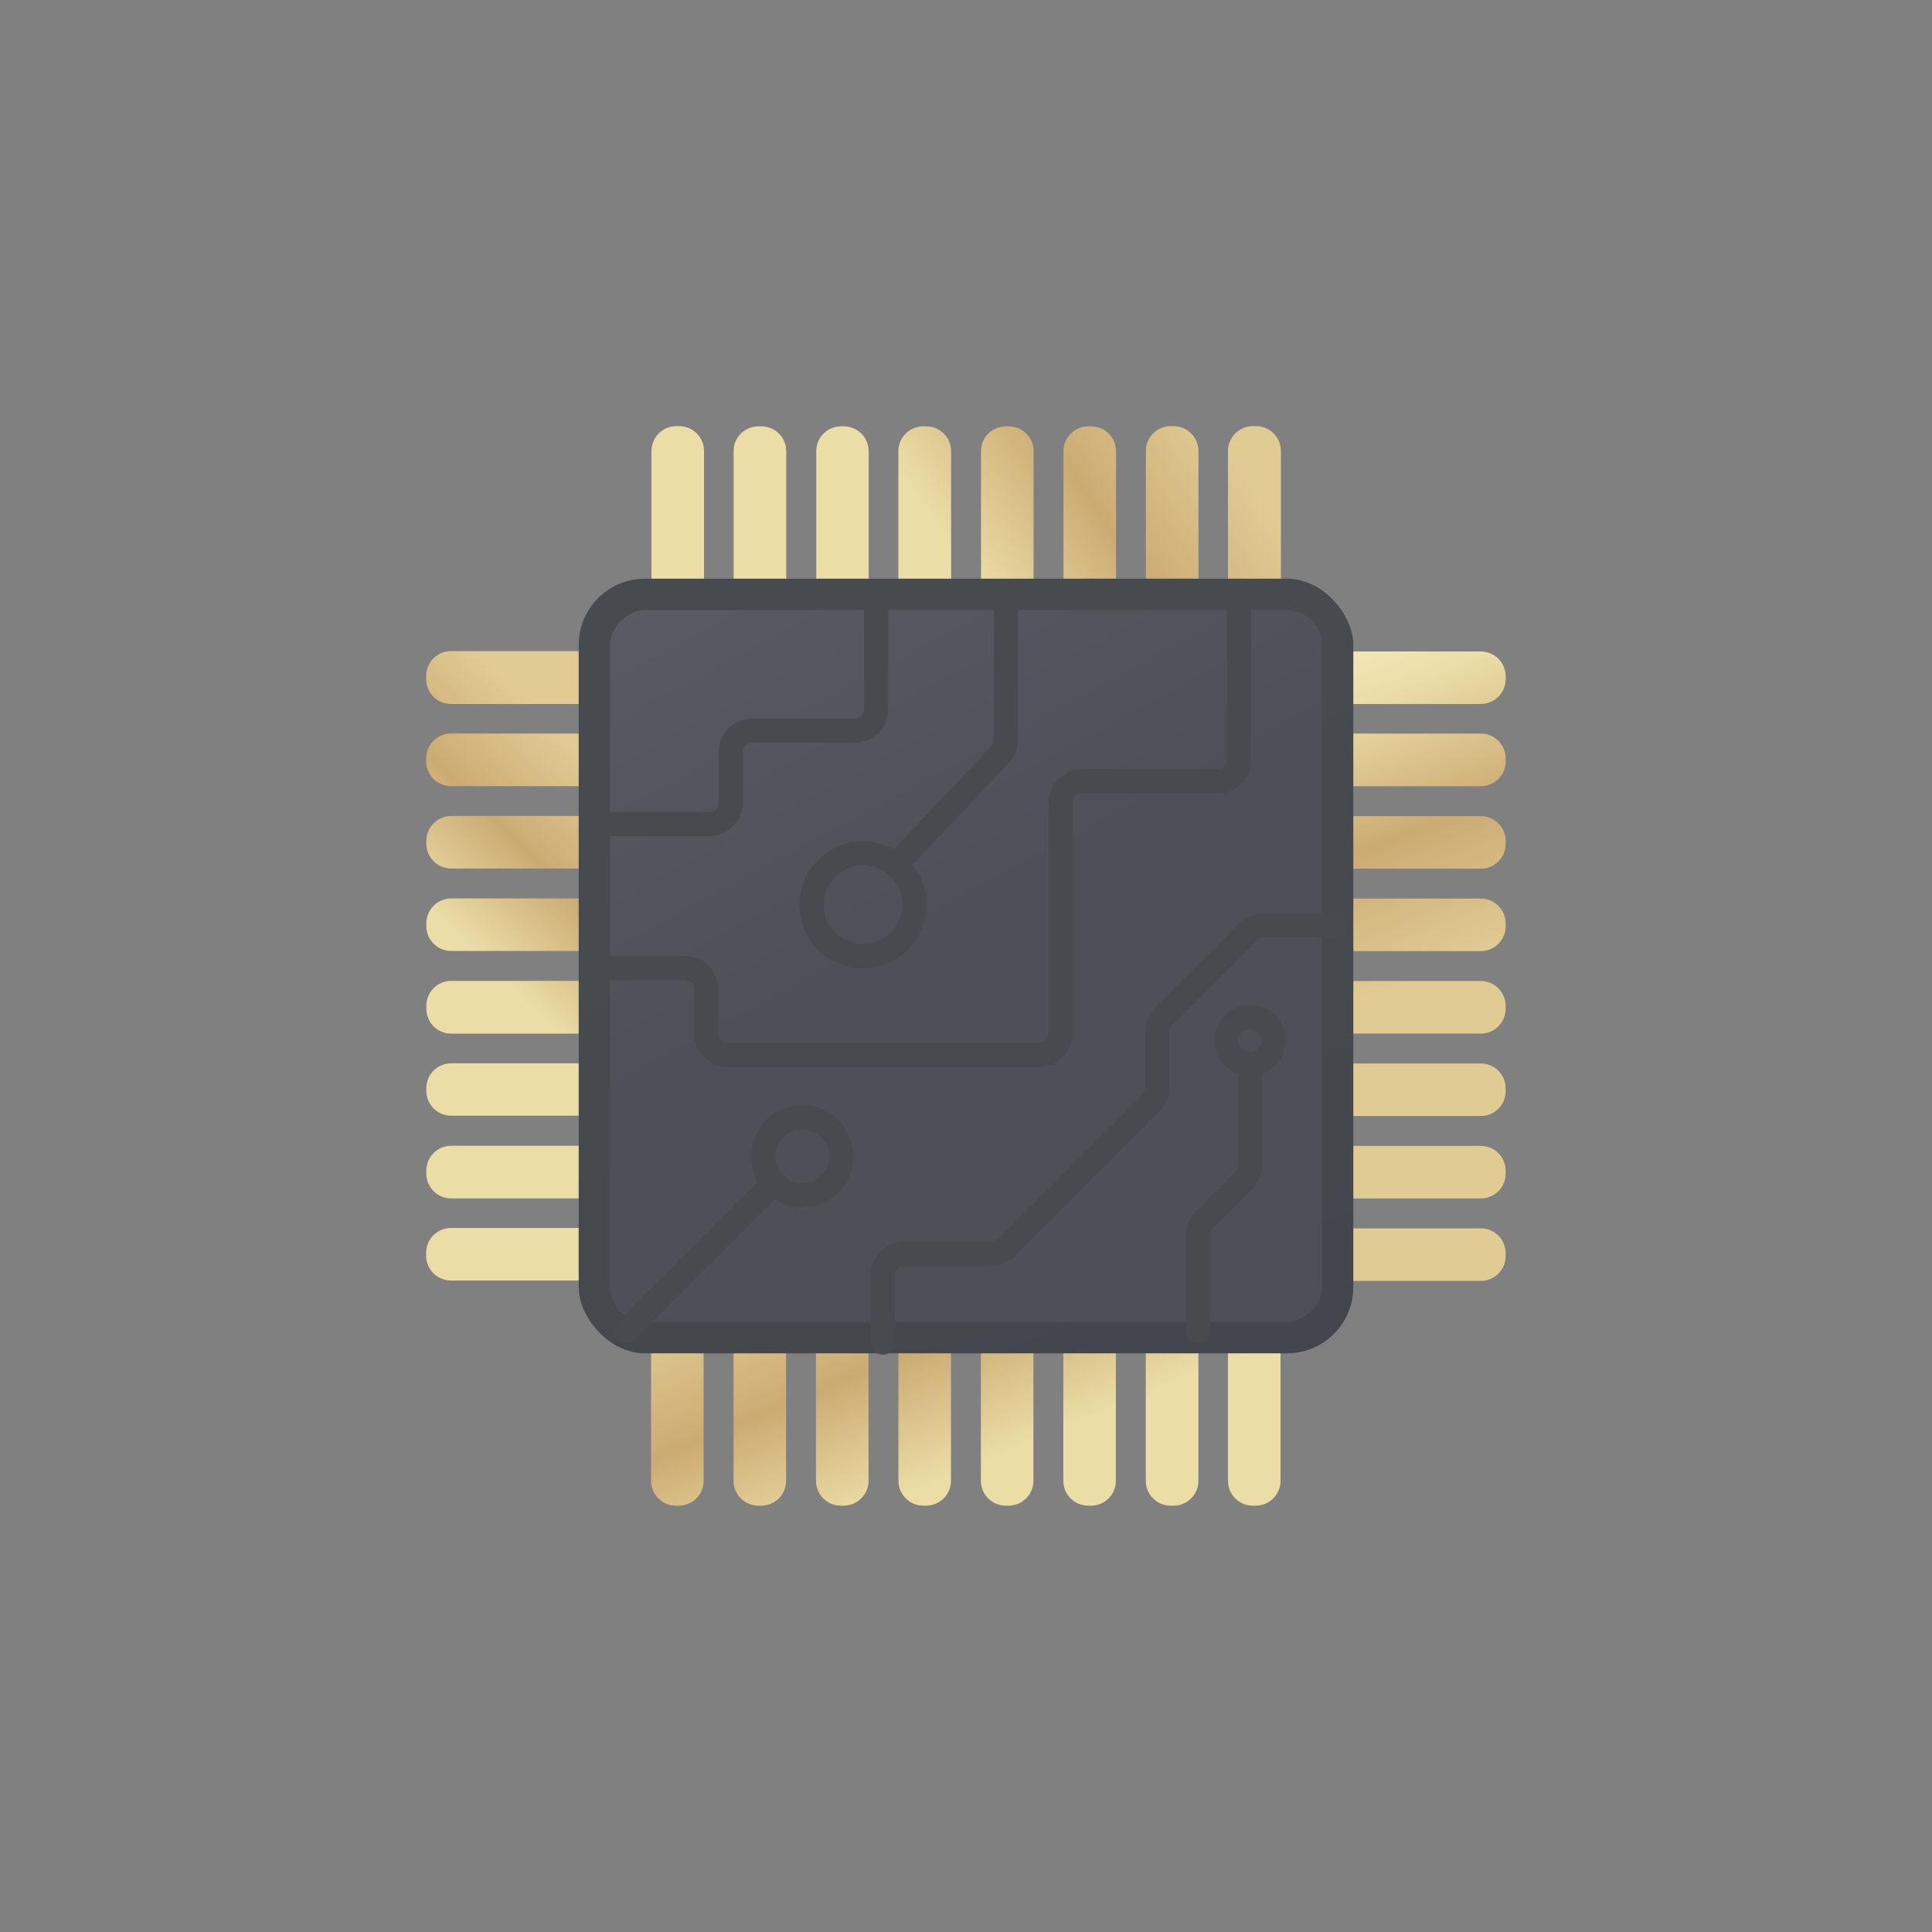 <svg id="s1" xmlns="http://www.w3.org/2000/svg" xmlns:xlink="http://www.w3.org/1999/xlink" viewBox="0 0 400 400"><rect x="0" y="0" width="400" height="400" fill="#808080" stroke="none"/><defs><linearGradient id="s5-fill" x1="166.56" y1="131.9" x2="243.89" y2="78.65" spreadMethod="pad" gradientUnits="userSpaceOnUse"><stop id="s5-fill-0" offset="38%" stop-color="rgb(235,221,166)"/><stop id="s5-fill-1" offset="69%" stop-color="rgb(204,171,115)"/><stop id="s5-fill-2" offset="100%" stop-color="rgb(224,203,147)"/></linearGradient><linearGradient id="s7-fill" x1="85.94" y1="223.77" x2="136.41" y2="171.45" spreadMethod="pad" gradientUnits="userSpaceOnUse"><stop id="s7-fill-0" offset="38%" stop-color="rgb(235,221,166)"/><stop id="s7-fill-1" offset="69%" stop-color="rgb(204,171,115)"/><stop id="s7-fill-2" offset="100%" stop-color="rgb(224,203,147)"/></linearGradient><linearGradient id="s9-fill" x1="217.34" y1="332.54" x2="184" y2="252.91" spreadMethod="pad" gradientUnits="userSpaceOnUse"><stop id="s9-fill-0" offset="38%" stop-color="rgb(235,221,166)"/><stop id="s9-fill-1" offset="69%" stop-color="rgb(204,171,115)"/><stop id="s9-fill-2" offset="100%" stop-color="rgb(224,203,147)"/></linearGradient><linearGradient id="s11-fill" x1="258.97" y1="116.39" x2="292.3" y2="203.06" spreadMethod="pad" gradientUnits="userSpaceOnUse"><stop id="s11-fill-0" offset="10%" stop-color="rgb(255,246,214)"/><stop id="s11-fill-1" offset="38%" stop-color="rgb(235,221,166)"/><stop id="s11-fill-2" offset="69%" stop-color="rgb(204,171,115)"/><stop id="s11-fill-3" offset="100%" stop-color="rgb(224,203,147)"/></linearGradient><linearGradient id="s15-fill" x1="39.16" y1="-23.02" x2="114.46" y2="166.39" spreadMethod="pad" gradientUnits="userSpaceOnUse"><stop id="s15-fill-0" offset="37%" stop-color="rgb(71,74,78)"/><stop id="s15-fill-1" offset="100%" stop-color="rgb(67,71,77)"/></linearGradient><linearGradient id="s17-fill" x1="174.84" y1="271.72" x2="-16.23" y2="374.82" spreadMethod="pad" gradientUnits="userSpaceOnUse"><stop id="s17-fill-0" offset="2%" stop-color="rgb(77,80,87)"/><stop id="s17-fill-1" offset="100%" stop-color="rgb(103,106,115)"/></linearGradient></defs><g id="s3"><path id="s5" d="M140.59,129.51L140,129.51C137.177,129.499,134.891,127.213,134.88,124.39L134.88,93.39C134.875,92.027,135.411,90.717,136.371,89.75C137.332,88.782,138.637,88.235,140,88.23L140.64,88.23C143.463,88.241,145.749,90.527,145.76,93.35L145.76,124.35C145.765,125.722,145.222,127.039,144.251,128.008C143.28,128.977,141.962,129.518,140.59,129.51ZM162.78,124.39L162.78,93.39C162.769,90.567,160.483,88.281,157.66,88.27L157,88.27C154.177,88.281,151.891,90.567,151.88,93.39L151.88,124.39C151.891,127.213,154.177,129.499,157,129.51L157.64,129.51C160.471,129.51,162.769,127.221,162.78,124.39ZM179.85,124.39L179.85,93.39C179.839,90.567,177.553,88.281,174.73,88.27L174.09,88.27C171.294,88.297,169.033,90.554,169,93.35L169,124.35C169.011,127.173,171.297,129.459,174.12,129.47L174.76,129.47C177.552,129.438,179.808,127.182,179.84,124.39ZM196.92,124.39L196.92,93.39C196.909,90.567,194.623,88.281,191.8,88.27L191.16,88.27C188.337,88.259,186.033,90.527,186,93.35L186,124.35C186.011,127.173,188.297,129.459,191.12,129.47L191.76,129.47C194.579,129.476,196.877,127.209,196.91,124.39ZM213.99,124.39L213.99,93.39C213.979,90.567,211.693,88.281,208.87,88.27L208.23,88.27C205.407,88.281,203.121,90.567,203.11,93.39L203.11,124.39C203.121,127.213,205.407,129.499,208.23,129.51L208.87,129.51C211.697,129.505,213.989,127.217,214,124.39ZM231.06,124.39L231.06,93.39C231.049,90.567,228.763,88.281,225.94,88.27L225.3,88.27C222.477,88.281,220.191,90.567,220.18,93.39L220.18,124.39C220.191,127.213,222.477,129.499,225.3,129.51L225.94,129.51C228.74,129.466,230.989,127.19,231,124.39ZM248.13,124.39L248.13,93.39C248.135,92.025,247.597,90.714,246.635,89.746C245.673,88.778,244.365,88.233,243,88.23L242.36,88.23C239.537,88.241,237.251,90.527,237.24,93.35L237.24,124.35C237.251,127.173,239.537,129.459,242.36,129.47L243,129.47C245.8,129.448,248.067,127.19,248.1,124.39ZM248.13,124.39L248.13,93.39C248.135,92.025,247.597,90.714,246.635,89.746C245.673,88.778,244.365,88.233,243,88.23L242.36,88.23C239.537,88.241,237.251,90.527,237.24,93.35L237.24,124.35C237.251,127.173,239.537,129.459,242.36,129.47L243,129.47C245.8,129.448,248.067,127.19,248.1,124.39ZM265.2,124.39L265.2,93.39C265.205,92.013,264.658,90.691,263.681,89.721C262.703,88.751,261.377,88.214,260,88.23L259.36,88.23C256.537,88.241,254.251,90.527,254.24,93.35L254.24,124.35C254.251,127.173,256.537,129.459,259.36,129.47L260,129.47C262.827,129.487,265.137,127.217,265.17,124.39Z" fill="url(#s5-fill)" stroke="none" stroke-width="1"/><path id="s7" d="M129.51,259.41L129.51,260C129.499,262.823,127.213,265.109,124.39,265.12L93.39,265.12C92.027,265.125,90.717,264.589,89.75,263.629C88.782,262.668,88.235,261.363,88.23,260L88.23,259.36C88.241,256.537,90.527,254.251,93.35,254.24L124.35,254.24C125.722,254.235,127.039,254.778,128.008,255.749C128.977,256.72,129.518,258.038,129.51,259.41ZM124.39,237.22L93.39,237.22C90.567,237.231,88.281,239.517,88.27,242.34L88.27,243C88.281,245.823,90.567,248.109,93.39,248.12L124.39,248.12C127.213,248.109,129.499,245.823,129.51,243L129.51,242.36C129.51,239.529,127.221,237.231,124.39,237.22ZM124.39,220.15L93.39,220.15C90.567,220.161,88.281,222.447,88.27,225.27L88.27,225.91C88.297,228.706,90.554,230.967,93.35,231L124.35,231C127.173,230.989,129.459,228.703,129.47,225.88L129.47,225.24C129.438,222.448,127.182,220.192,124.39,220.16ZM124.39,203.08L93.39,203.08C90.567,203.091,88.281,205.377,88.27,208.2L88.27,208.84C88.259,211.663,90.527,213.967,93.35,214L124.35,214C127.173,213.989,129.459,211.703,129.47,208.88L129.47,208.24C129.476,205.421,127.209,203.123,124.39,203.09ZM124.39,186.01L93.39,186.01C90.567,186.021,88.281,188.307,88.27,191.13L88.27,191.77C88.281,194.593,90.567,196.879,93.39,196.89L124.39,196.89C127.213,196.879,129.499,194.593,129.51,191.77L129.51,191.13C129.505,188.303,127.217,186.011,124.39,186ZM124.39,168.94L93.39,168.94C90.567,168.951,88.281,171.237,88.27,174.06L88.27,174.7C88.281,177.523,90.567,179.809,93.39,179.82L124.39,179.82C127.213,179.809,129.499,177.523,129.51,174.7L129.51,174.06C129.466,171.26,127.19,169.011,124.39,169ZM124.39,151.87L93.39,151.87C92.025,151.865,90.714,152.403,89.746,153.365C88.778,154.327,88.233,155.635,88.23,157L88.23,157.64C88.241,160.463,90.527,162.749,93.35,162.76L124.35,162.76C127.173,162.749,129.459,160.463,129.47,157.64L129.47,157C129.448,154.2,127.19,151.933,124.39,151.9ZM124.39,151.87L93.39,151.87C92.025,151.865,90.714,152.403,89.746,153.365C88.778,154.327,88.233,155.635,88.23,157L88.23,157.64C88.241,160.463,90.527,162.749,93.35,162.76L124.35,162.76C127.173,162.749,129.459,160.463,129.47,157.64L129.47,157C129.448,154.2,127.19,151.933,124.39,151.9ZM124.39,134.8L93.39,134.8C92.013,134.795,90.691,135.342,89.721,136.319C88.751,137.297,88.214,138.623,88.23,140L88.23,140.64C88.241,143.463,90.527,145.749,93.35,145.76L124.35,145.76C127.173,145.749,129.459,143.463,129.47,140.64L129.47,140C129.487,137.173,127.217,134.863,124.39,134.83Z" fill="url(#s7-fill)" stroke="none" stroke-width="1"/><path id="s9" d="M259.41,270.49L260,270.49C262.823,270.501,265.109,272.787,265.12,275.61L265.12,306.61C265.109,309.433,262.823,311.719,260,311.73L259.36,311.73C256.537,311.719,254.251,309.433,254.24,306.61L254.24,275.61C254.245,274.245,254.793,272.938,255.763,271.978C256.733,271.017,258.045,270.482,259.41,270.49ZM237.22,275.61L237.22,306.61C237.231,309.433,239.517,311.719,242.34,311.73L243,311.73C245.823,311.719,248.109,309.433,248.12,306.61L248.12,275.61C248.109,272.787,245.823,270.501,243,270.49L242.36,270.49C239.529,270.49,237.231,272.779,237.22,275.61ZM220.15,275.61L220.15,306.61C220.161,309.433,222.447,311.719,225.27,311.73L225.91,311.73C228.733,311.719,231.019,309.433,231.03,306.61L231.03,275.61C231.019,272.787,228.733,270.501,225.91,270.49L225.27,270.49C222.451,270.506,220.171,272.791,220.16,275.61ZM203.08,275.61L203.08,306.61C203.091,309.433,205.377,311.719,208.2,311.73L208.84,311.73C211.663,311.719,213.949,309.433,213.96,306.61L213.96,275.61C213.949,272.787,211.663,270.501,208.84,270.49L208.2,270.49C205.381,270.506,203.101,272.791,203.09,275.61ZM186.01,275.61L186.01,306.61C186.021,309.433,188.307,311.719,191.13,311.73L191.77,311.73C194.593,311.719,196.879,309.433,196.89,306.61L196.89,275.61C196.879,272.787,194.593,270.501,191.77,270.49L191.13,270.49C188.303,270.495,186.011,272.783,186,275.61ZM168.94,275.61L168.94,306.61C168.951,309.433,171.237,311.719,174.06,311.73L174.7,311.73C177.523,311.719,179.809,309.433,179.82,306.61L179.82,275.61C179.809,272.787,177.523,270.501,174.7,270.49L174.06,270.49C171.26,270.534,169.011,272.81,169,275.61ZM151.87,275.61L151.87,306.61C151.881,309.433,154.167,311.719,156.99,311.73L157.63,311.73C160.453,311.719,162.739,309.433,162.75,306.61L162.75,275.61C162.739,272.787,160.453,270.501,157.63,270.49L157,270.49C154.185,270.512,151.911,272.795,151.9,275.61ZM151.87,275.61L151.87,306.61C151.881,309.433,154.167,311.719,156.99,311.73L157.63,311.73C160.453,311.719,162.739,309.433,162.75,306.61L162.75,275.61C162.739,272.787,160.453,270.501,157.63,270.49L157,270.49C154.185,270.512,151.911,272.795,151.9,275.61ZM134.8,275.61L134.8,306.61C134.811,309.433,137.097,311.719,139.92,311.73L140.56,311.73C143.383,311.719,145.669,309.433,145.68,306.61L145.68,275.61C145.669,272.787,143.383,270.501,140.56,270.49L140,270.49C138.635,270.482,137.323,271.017,136.353,271.978C135.383,272.938,134.835,274.245,134.83,275.61Z" fill="url(#s9-fill)" stroke="none" stroke-width="1"/><path id="s11" d="M270.49,140.59L270.49,140C270.501,137.177,272.787,134.891,275.61,134.88L306.61,134.88C309.433,134.891,311.719,137.177,311.73,140L311.73,140.64C311.719,143.463,309.433,145.749,306.61,145.76L275.61,145.76C274.245,145.755,272.938,145.207,271.978,144.237C271.017,143.267,270.482,141.955,270.49,140.59ZM275.61,162.78L306.61,162.78C309.433,162.769,311.719,160.483,311.73,157.66L311.73,157C311.719,154.177,309.433,151.891,306.61,151.88L275.61,151.88C272.787,151.891,270.501,154.177,270.49,157L270.49,157.64C270.49,160.471,272.779,162.769,275.61,162.78ZM275.61,179.85L306.61,179.85C309.433,179.839,311.719,177.553,311.73,174.73L311.73,174.09C311.719,171.267,309.433,168.981,306.61,168.97L275.61,168.97C272.787,168.981,270.501,171.267,270.49,174.09L270.49,174.73C270.506,177.549,272.791,179.829,275.61,179.84ZM275.61,196.92L306.61,196.92C309.433,196.909,311.719,194.623,311.73,191.8L311.73,191.16C311.719,188.337,309.433,186.051,306.61,186.04L275.61,186.04C272.787,186.051,270.501,188.337,270.49,191.16L270.49,191.8C270.506,194.619,272.791,196.899,275.61,196.91ZM275.61,213.99L306.61,213.99C309.433,213.979,311.719,211.693,311.73,208.87L311.73,208.23C311.719,205.407,309.433,203.121,306.61,203.11L275.61,203.11C272.787,203.121,270.501,205.407,270.49,208.23L270.49,208.87C270.495,211.697,272.783,213.989,275.61,214ZM275.61,231.06L306.61,231.06C309.433,231.049,311.719,228.763,311.73,225.94L311.73,225.3C311.719,222.477,309.433,220.191,306.61,220.18L275.61,220.18C272.787,220.191,270.501,222.477,270.49,225.3L270.49,225.94C270.534,228.74,272.81,230.989,275.61,231ZM275.61,248.13L306.61,248.13C309.433,248.119,311.719,245.833,311.73,243.01L311.73,242.37C311.719,239.547,309.433,237.261,306.61,237.25L275.61,237.25C272.787,237.261,270.501,239.547,270.49,242.37L270.49,243C270.512,245.815,272.795,248.089,275.61,248.1ZM275.61,248.13L306.61,248.13C309.433,248.119,311.719,245.833,311.73,243.01L311.73,242.37C311.719,239.547,309.433,237.261,306.61,237.25L275.61,237.25C272.787,237.261,270.501,239.547,270.49,242.37L270.49,243C270.512,245.815,272.795,248.089,275.61,248.1ZM275.61,265.2L306.61,265.2C309.433,265.189,311.719,262.903,311.73,260.08L311.73,259.44C311.719,256.617,309.433,254.331,306.61,254.32L275.61,254.32C272.787,254.331,270.501,256.617,270.49,259.44L270.49,260C270.482,261.365,271.017,262.677,271.978,263.647C272.938,264.617,274.245,265.165,275.61,265.17Z" fill="url(#s11-fill)" stroke="none" stroke-width="1"/><g id="s13"><rect id="s15" width="160.38" height="160.38" rx="13.73" ry="13.73" transform="translate(119.81,119.81)" fill="url(#s15-fill)" stroke="none" stroke-width="1"/><rect id="s17" width="147.41" height="147.41" rx="7.25" ry="7.25" transform="translate(400,0) rotate(90) translate(126.29,126.29)" fill="url(#s17-fill)" stroke="none" stroke-width="1"/><path id="s19" d="M123.52,170.62L146.84,170.62C148.023,170.62,149.157,170.15,149.994,169.314C150.83,168.477,151.3,167.343,151.3,166.16L151.3,155.74C151.3,154.557,151.77,153.423,152.606,152.586C153.443,151.75,154.577,151.28,155.76,151.28L176.93,151.28C178.113,151.28,179.247,150.81,180.084,149.974C180.92,149.137,181.39,148.003,181.39,146.82L181.39,123.52" fill="none" stroke="rgb(71,74,78)" stroke-width="5" stroke-linecap="round" stroke-miterlimit="10"/><path id="s21" d="M208.25,123.52L208.25,153.2C208.251,154.342,207.815,155.441,207.03,156.27L185.44,179.1" fill="none" stroke="rgb(71,74,78)" stroke-width="5" stroke-linecap="round" stroke-miterlimit="10"/><circle id="s23" r="10.65" transform="translate(178.67,187.32)" fill="none" stroke="rgb(71,74,78)" stroke-width="5" stroke-linecap="round" stroke-miterlimit="10"/><circle id="s25" r="4.87" transform="translate(258.8,215.4)" fill="none" stroke="rgb(71,74,78)" stroke-width="5" stroke-linecap="round" stroke-miterlimit="10"/><path id="s27" d="M123.52,200.43L141.74,200.43C142.923,200.43,144.057,200.9,144.894,201.736C145.73,202.573,146.2,203.707,146.2,204.89L146.2,213.95C146.2,215.133,146.67,216.267,147.506,217.104C148.343,217.94,149.477,218.41,150.66,218.41L215.12,218.41C216.303,218.41,217.437,217.94,218.274,217.104C219.11,216.267,219.58,215.133,219.58,213.95L219.58,166.23C219.58,165.047,220.05,163.913,220.886,163.076C221.723,162.24,222.857,161.77,224.04,161.77L252.04,161.77C254.503,161.77,256.5,159.773,256.5,157.31L256.5,123.52" fill="none" stroke="rgb(71,74,78)" stroke-width="5" stroke-linecap="round" stroke-miterlimit="10"/><path id="s29" d="M276.48,191.55L261.68,191.55C260.494,191.549,259.357,192.021,258.52,192.86L240.92,210.46C240.081,211.297,239.609,212.434,239.61,213.62L239.61,225.16C239.611,226.346,239.139,227.483,238.3,228.32L208.42,258.2C207.583,259.039,206.446,259.511,205.26,259.51L187.26,259.51C184.797,259.51,182.8,261.507,182.8,263.97L182.8,277.97" fill="none" stroke="rgb(71,74,78)" stroke-width="5" stroke-linecap="round" stroke-miterlimit="10"/><line id="s31" x1="129.51" y1="275.61" x2="160.17" y2="244.95" fill="none" stroke="rgb(71,74,78)" stroke-width="5" stroke-linecap="round" stroke-miterlimit="10"/><circle id="s33" r="8.1" transform="translate(166.09,239.43)" fill="none" stroke="rgb(71,74,78)" stroke-width="5" stroke-linecap="round" stroke-miterlimit="10"/><path id="s35" d="M248.1,275.61L248.1,255.68C248.099,254.494,248.571,253.357,249.41,252.52L257.49,244.44C258.329,243.603,258.801,242.466,258.8,241.28L258.8,221.42" fill="none" stroke="rgb(71,74,78)" stroke-width="5" stroke-linecap="round" stroke-miterlimit="10"/></g></g></svg>